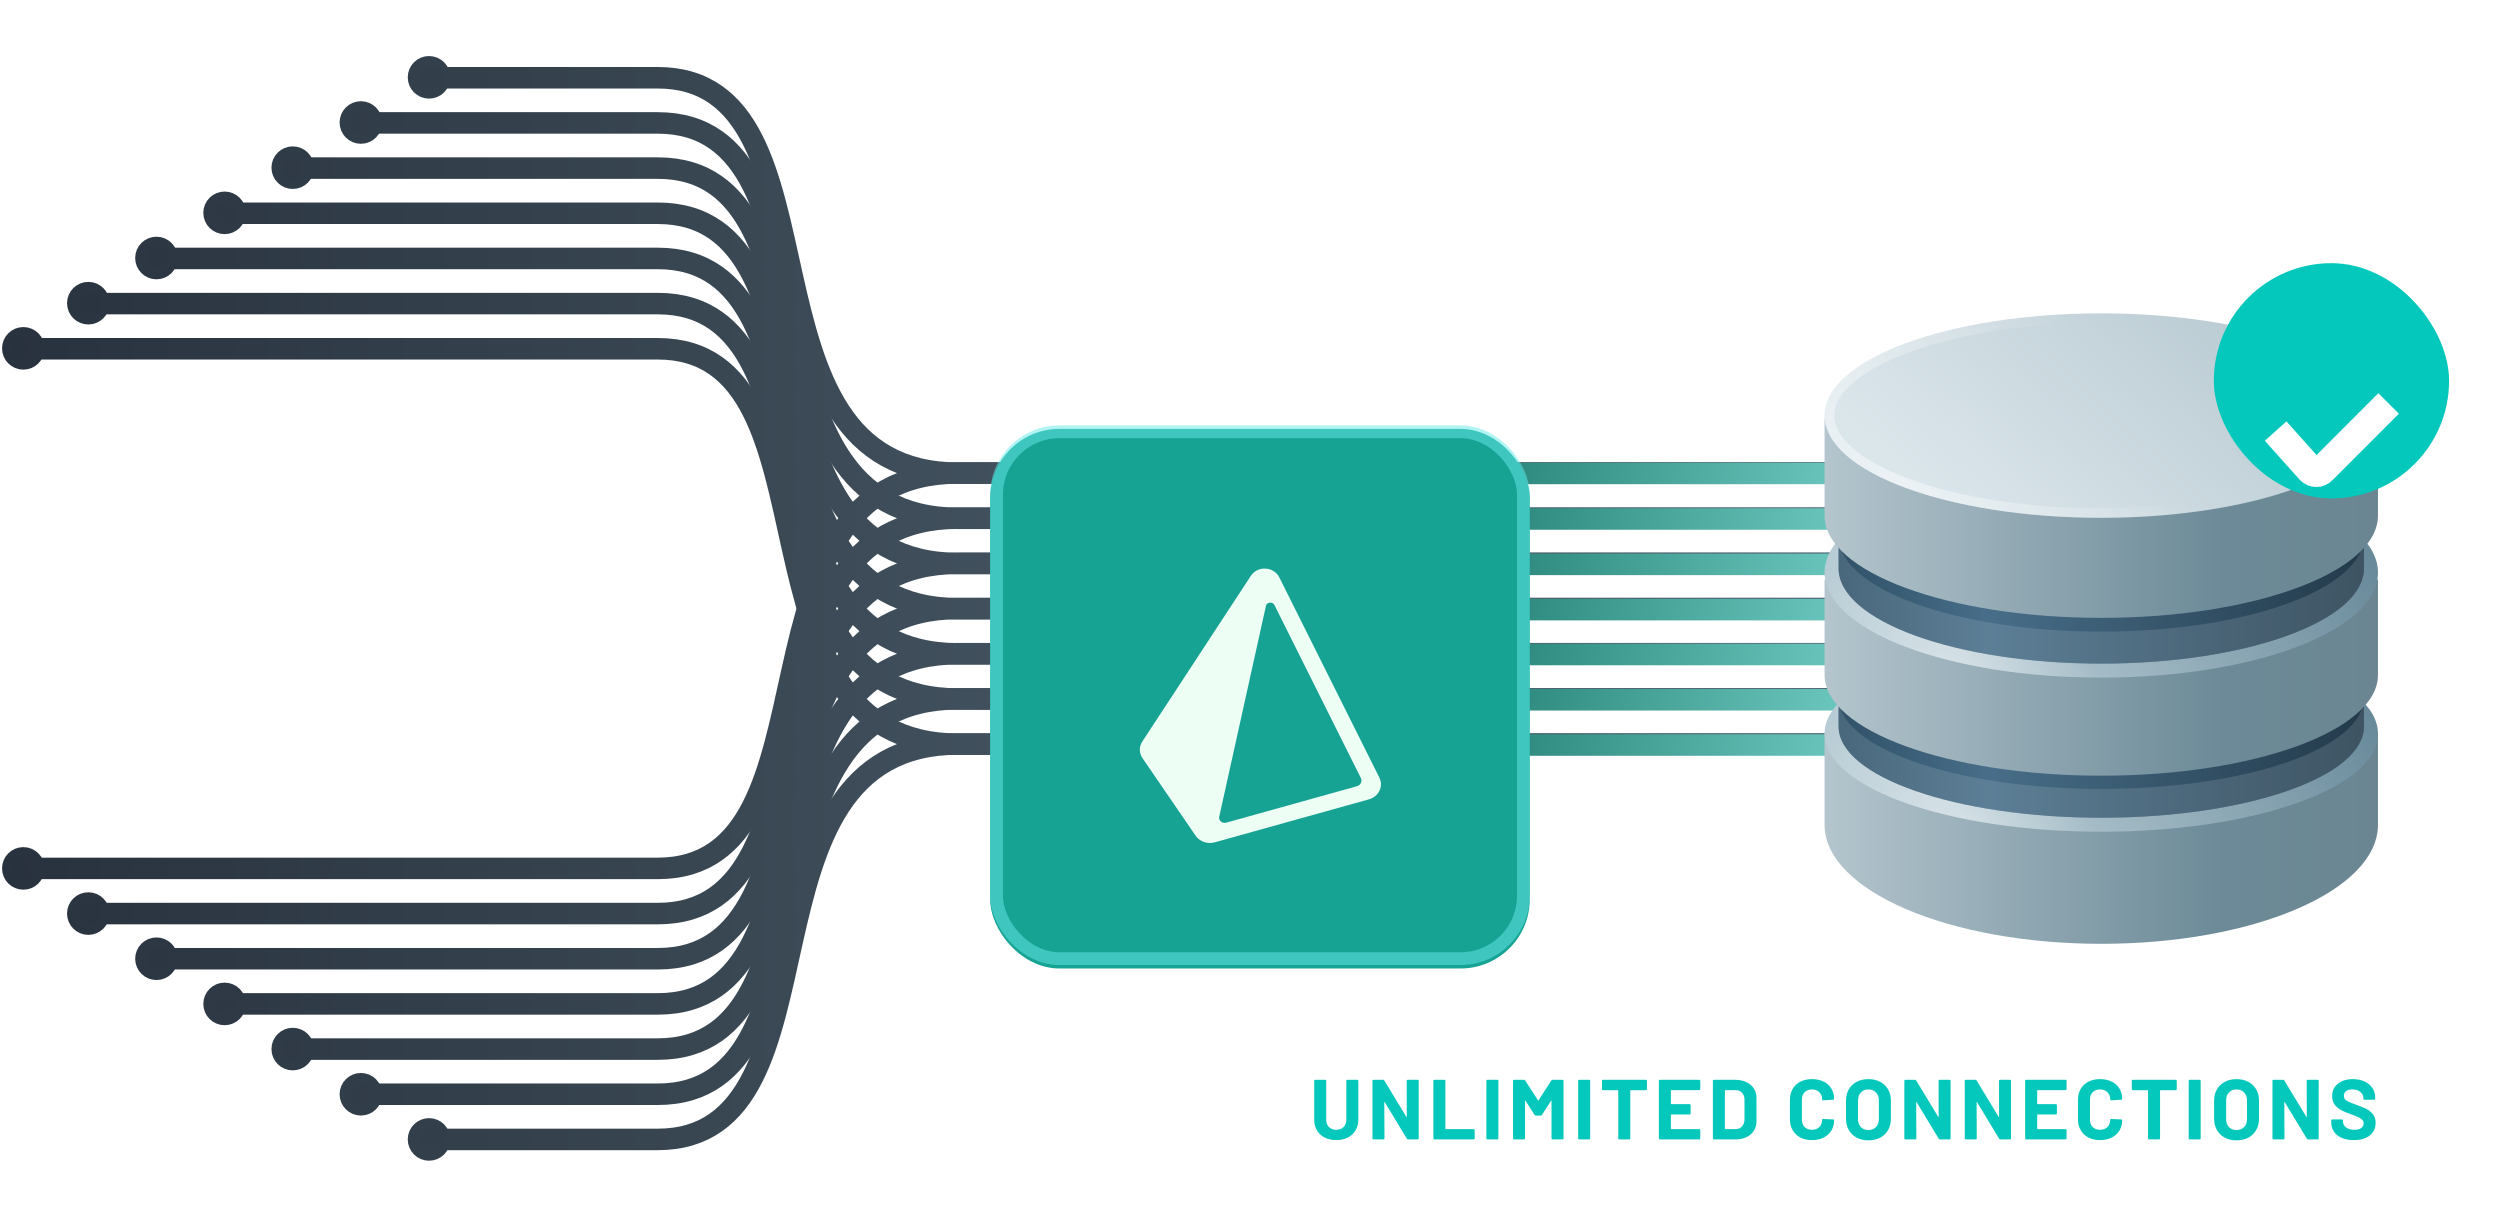 <svg width="587" height="288" viewBox="0 0 587 288" fill="none" xmlns="http://www.w3.org/2000/svg">
<circle cx="5.48" cy="81.792" r="3" stroke="#29333F" stroke-width="4"/>
<circle cx="3" cy="3" r="3" transform="matrix(1 0 0 -1 2.48 206.901)" stroke="#29333F" stroke-width="4"/>
<circle cx="20.738" cy="71.186" r="3" stroke="#2B3541" stroke-width="4"/>
<circle cx="3" cy="3" r="3" transform="matrix(1 0 0 -1 17.738 217.507)" stroke="#2B3541" stroke-width="4"/>
<circle cx="36.738" cy="60.581" r="3" stroke="#2C3743" stroke-width="4"/>
<circle cx="3" cy="3" r="3" transform="matrix(1 0 0 -1 33.738 228.112)" stroke="#2C3743" stroke-width="4"/>
<circle cx="52.738" cy="49.975" r="3" stroke="#2E3945" stroke-width="4"/>
<circle cx="3" cy="3" r="3" transform="matrix(1 0 0 -1 49.738 238.719)" stroke="#2E3945" stroke-width="4"/>
<circle cx="68.738" cy="39.369" r="3" stroke="#2F3B47" stroke-width="4"/>
<circle cx="3" cy="3" r="3" transform="matrix(1 0 0 -1 65.738 249.324)" stroke="#2F3B47" stroke-width="4"/>
<circle cx="84.738" cy="28.763" r="3" stroke="#313D49" stroke-width="4"/>
<circle cx="3" cy="3" r="3" transform="matrix(1 0 0 -1 81.738 259.931)" stroke="#313D49" stroke-width="4"/>
<circle cx="100.738" cy="18.157" r="3" stroke="#333F4B" stroke-width="4"/>
<circle cx="3" cy="3" r="3" transform="matrix(1 0 0 -1 97.738 270.536)" stroke="#333F4B" stroke-width="4"/>
<path d="M52.84 235.719L154.41 235.719C199.333 235.719 170.143 142.875 225.057 142.875H468.174" stroke="url(#paint0_linear_236_28628)" stroke-width="5.051" stroke-linecap="round" stroke-linejoin="round"/>
<path d="M36.84 225.112L154.41 225.112C199.333 225.112 170.143 132.268 225.057 132.268H468.174" stroke="url(#paint1_linear_236_28628)" stroke-width="5.051" stroke-linecap="round" stroke-linejoin="round"/>
<path d="M20.84 214.507L154.41 214.507C199.333 214.507 170.143 121.663 225.057 121.663H468.174" stroke="url(#paint2_linear_236_28628)" stroke-width="5.051" stroke-linecap="round" stroke-linejoin="round"/>
<path d="M4.84 203.901L154.41 203.901C199.333 203.901 170.143 111.058 225.057 111.058H468.174" stroke="url(#paint3_linear_236_28628)" stroke-width="5.051" stroke-linecap="round" stroke-linejoin="round"/>
<path d="M100.84 18.257L154.41 18.257C199.333 18.257 170.143 111.101 225.057 111.101H468.174" stroke="url(#paint4_linear_236_28628)" stroke-width="5.051" stroke-linecap="round" stroke-linejoin="round"/>
<path d="M84.84 28.862L154.41 28.862C199.333 28.862 170.143 121.706 225.057 121.706H468.174" stroke="url(#paint5_linear_236_28628)" stroke-width="5.051" stroke-linecap="round" stroke-linejoin="round"/>
<path d="M68.84 39.469L154.41 39.469C199.333 39.469 170.143 132.313 225.057 132.313H468.174" stroke="url(#paint6_linear_236_28628)" stroke-width="5.051" stroke-linecap="round" stroke-linejoin="round"/>
<path d="M52.84 50.074L154.41 50.074C199.333 50.074 170.143 142.918 225.057 142.918H468.174" stroke="url(#paint7_linear_236_28628)" stroke-width="5.051" stroke-linecap="round" stroke-linejoin="round"/>
<path d="M36.84 60.681L154.41 60.681C199.333 60.681 170.143 153.524 225.057 153.524H468.174" stroke="url(#paint8_linear_236_28628)" stroke-width="5.051" stroke-linecap="round" stroke-linejoin="round"/>
<path d="M20.84 71.286L154.41 71.286C199.333 71.286 170.143 164.13 225.057 164.13H468.174" stroke="url(#paint9_linear_236_28628)" stroke-width="5.051" stroke-linecap="round" stroke-linejoin="round"/>
<path d="M4.836 81.892H154.409C199.332 81.892 170.142 174.735 225.056 174.735H468.174" stroke="url(#paint10_linear_236_28628)" stroke-width="5.051" stroke-linecap="round" stroke-linejoin="round"/>
<path d="M100.84 267.536L154.41 267.536C199.333 267.536 170.143 174.692 225.057 174.692H468.174" stroke="url(#paint11_linear_236_28628)" stroke-width="5.051" stroke-linecap="round" stroke-linejoin="round"/>
<path d="M84.84 256.931L154.41 256.931C199.333 256.931 170.143 164.087 225.057 164.087H468.174" stroke="url(#paint12_linear_236_28628)" stroke-width="5.051" stroke-linecap="round" stroke-linejoin="round"/>
<path d="M68.84 246.324L154.41 246.324C199.333 246.324 170.143 153.48 225.057 153.48H468.174" stroke="url(#paint13_linear_236_28628)" stroke-width="5.051" stroke-linecap="round" stroke-linejoin="round"/>
<line x1="257.319" y1="111.171" x2="468.648" y2="111.171" stroke="url(#paint14_linear_236_28628)" stroke-width="5.051" stroke-linecap="round" stroke-linejoin="round"/>
<line x1="257.319" y1="121.858" x2="468.648" y2="121.858" stroke="url(#paint15_linear_236_28628)" stroke-width="5.051" stroke-linecap="round" stroke-linejoin="round"/>
<line x1="257.319" y1="132.51" x2="468.648" y2="132.51" stroke="url(#paint16_linear_236_28628)" stroke-width="5.051" stroke-linecap="round" stroke-linejoin="round"/>
<line x1="257.319" y1="143.137" x2="468.648" y2="143.137" stroke="url(#paint17_linear_236_28628)" stroke-width="5.051" stroke-linecap="round" stroke-linejoin="round"/>
<line x1="257.319" y1="153.676" x2="468.648" y2="153.676" stroke="url(#paint18_linear_236_28628)" stroke-width="5.051" stroke-linecap="round" stroke-linejoin="round"/>
<line x1="257.319" y1="164.303" x2="468.648" y2="164.303" stroke="url(#paint19_linear_236_28628)" stroke-width="5.051" stroke-linecap="round" stroke-linejoin="round"/>
<line x1="257.319" y1="174.93" x2="468.648" y2="174.93" stroke="url(#paint20_linear_236_28628)" stroke-width="5.051" stroke-linecap="round" stroke-linejoin="round"/>
<g filter="url(#filter0_ddd_236_28628)">
<g filter="url(#filter1_i_236_28628)">
<rect x="232.492" y="77.89" width="126.698" height="126.698" rx="16.255" fill="#16A394"/>
</g>
<rect x="233.992" y="79.39" width="123.698" height="123.698" rx="14.755" stroke="#66EAEA" stroke-opacity="0.5" stroke-width="3"/>
<g filter="url(#filter2_d_236_28628)">
<path fill-rule="evenodd" clip-rule="evenodd" d="M318.614 160.228L287.913 168.785C286.975 169.046 286.077 168.282 286.274 167.39L297.241 117.894C297.446 116.968 298.804 116.822 299.232 117.679L319.54 158.315C319.922 159.082 319.486 159.986 318.614 160.228ZM323.879 158.209L300.366 111.158C299.776 109.982 298.546 109.205 297.151 109.132C295.72 109.054 294.438 109.704 293.715 110.811L268.214 149.733C267.424 150.946 267.44 152.442 268.259 153.64L280.724 171.837C281.467 172.923 282.754 173.552 284.092 173.552C284.472 173.552 284.853 173.501 285.228 173.396L321.411 163.312C322.519 163.003 323.426 162.264 323.9 161.285C324.373 160.304 324.365 159.183 323.879 158.209Z" fill="#EDFFF5"/>
</g>
</g>
<g filter="url(#filter3_dd_236_28628)">
<path d="M493.379 213.579C529.261 213.579 558.348 201.06 558.348 185.617V164.235H428.41V185.617C428.41 201.06 457.498 213.579 493.379 213.579Z" fill="url(#paint21_linear_236_28628)"/>
<ellipse cx="493.379" cy="164.234" rx="64.969" ry="23.027" fill="url(#paint22_linear_236_28628)"/>
<ellipse cx="493.379" cy="164.234" rx="64.969" ry="23.027" fill="url(#paint23_radial_236_28628)" fill-opacity="0.44"/>
<path d="M493.379 183.972C527.443 183.972 555.058 174.374 555.058 162.535V146.142H431.699V162.535C431.699 174.374 459.314 183.972 493.379 183.972Z" fill="url(#paint24_linear_236_28628)"/>
<path d="M493.379 183.972C527.443 183.972 555.058 174.374 555.058 162.535V146.142H431.699V162.535C431.699 174.374 459.314 183.972 493.379 183.972Z" fill="#C6D4DB" fill-opacity="0.284"/>
<path opacity="0.5" d="M493.379 177.212C527.443 177.212 555.058 167.615 555.058 155.775V139.382H431.699V155.775C431.699 167.615 459.314 177.212 493.379 177.212Z" fill="url(#paint25_linear_236_28628)"/>
<path d="M493.379 174.104C529.261 174.104 558.348 163.517 558.348 150.457V128.05H428.41V150.457C428.41 163.517 457.498 174.104 493.379 174.104Z" fill="url(#paint26_linear_236_28628)"/>
<ellipse cx="493.379" cy="126.404" rx="64.969" ry="24.672" fill="url(#paint27_linear_236_28628)"/>
<ellipse cx="493.379" cy="126.404" rx="64.969" ry="24.672" fill="url(#paint28_radial_236_28628)" fill-opacity="0.44"/>
<path d="M493.379 147.788C527.443 147.788 555.058 137.773 555.058 125.418V108.313H431.699V125.418C431.699 137.773 459.314 147.788 493.379 147.788Z" fill="url(#paint29_linear_236_28628)"/>
<path d="M493.379 147.788C527.443 147.788 555.058 137.773 555.058 125.418V108.313H431.699V125.418C431.699 137.773 459.314 147.788 493.379 147.788Z" fill="#C6D4DB" fill-opacity="0.284"/>
<path opacity="0.5" d="M493.379 140.277C527.443 140.277 555.058 130.262 555.058 117.907V100.802H431.699V117.907C431.699 130.262 459.314 140.277 493.379 140.277Z" fill="url(#paint30_linear_236_28628)"/>
<path d="M493.379 137.046C529.261 137.046 558.348 126.301 558.348 113.045V90.302H428.41V113.045C428.41 126.301 457.498 137.046 493.379 137.046Z" fill="url(#paint31_linear_236_28628)"/>
<ellipse cx="493.383" cy="89.549" rx="64.969" ry="24.002" fill="url(#paint32_linear_236_28628)"/>
<path d="M557.226 89.549C557.226 92.418 555.655 95.291 552.506 98.043C549.358 100.792 544.739 103.319 538.933 105.463C527.33 109.75 511.226 112.424 493.383 112.424C475.54 112.424 459.436 109.75 447.833 105.463C442.028 103.319 437.408 100.792 434.261 98.043C431.111 95.291 429.541 92.418 429.541 89.549C429.541 86.679 431.111 83.806 434.261 81.055C437.408 78.305 442.028 75.778 447.833 73.634C459.436 69.347 475.54 66.674 493.383 66.674C511.226 66.674 527.33 69.347 538.933 73.634C544.739 75.778 549.358 78.305 552.506 81.055C555.655 83.806 557.226 86.679 557.226 89.549Z" stroke="url(#paint33_radial_236_28628)" stroke-opacity="0.46" stroke-width="2.253"/>
</g>
<g filter="url(#filter4_i_236_28628)">
<rect x="519.805" y="60.949" width="55.239" height="55.239" rx="27.62" fill="#04C8BB"/>
</g>
<g filter="url(#filter5_d_236_28628)">
<path d="M560.847 81.439L545.282 97.013C544.501 97.865 543.234 97.865 542.453 97.013L534.316 87.924" stroke="white" stroke-width="6.81"/>
</g>
<path d="M313.757 267.696C312.73 267.696 311.824 267.496 311.037 267.096C310.264 266.696 309.657 266.136 309.217 265.416C308.79 264.683 308.577 263.843 308.577 262.896V253.776C308.577 253.709 308.597 253.656 308.637 253.616C308.69 253.563 308.75 253.536 308.817 253.536H311.157C311.224 253.536 311.277 253.563 311.317 253.616C311.37 253.656 311.397 253.709 311.397 253.776V262.916C311.397 263.623 311.61 264.196 312.037 264.636C312.477 265.063 313.05 265.276 313.757 265.276C314.464 265.276 315.03 265.063 315.457 264.636C315.897 264.196 316.117 263.623 316.117 262.916V253.776C316.117 253.709 316.137 253.656 316.177 253.616C316.23 253.563 316.29 253.536 316.357 253.536H318.697C318.764 253.536 318.817 253.563 318.857 253.616C318.91 253.656 318.937 253.709 318.937 253.776V262.896C318.937 263.843 318.717 264.683 318.277 265.416C317.85 266.136 317.244 266.696 316.457 267.096C315.684 267.496 314.784 267.696 313.757 267.696ZM330.295 253.776C330.295 253.709 330.315 253.656 330.355 253.616C330.408 253.563 330.468 253.536 330.535 253.536H332.875C332.942 253.536 332.995 253.563 333.035 253.616C333.088 253.656 333.115 253.709 333.115 253.776V267.296C333.115 267.363 333.088 267.423 333.035 267.476C332.995 267.516 332.942 267.536 332.875 267.536H330.615C330.482 267.536 330.388 267.483 330.335 267.376L325.155 258.816C325.128 258.776 325.102 258.763 325.075 258.776C325.048 258.776 325.035 258.803 325.035 258.856L325.075 267.296C325.075 267.363 325.048 267.423 324.995 267.476C324.955 267.516 324.902 267.536 324.835 267.536H322.495C322.428 267.536 322.368 267.516 322.315 267.476C322.275 267.423 322.255 267.363 322.255 267.296V253.776C322.255 253.709 322.275 253.656 322.315 253.616C322.368 253.563 322.428 253.536 322.495 253.536H324.755C324.888 253.536 324.982 253.589 325.035 253.696L330.195 262.216C330.222 262.256 330.248 262.276 330.275 262.276C330.302 262.263 330.315 262.229 330.315 262.176L330.295 253.776ZM336.796 267.536C336.729 267.536 336.669 267.516 336.616 267.476C336.576 267.423 336.556 267.363 336.556 267.296V253.776C336.556 253.709 336.576 253.656 336.616 253.616C336.669 253.563 336.729 253.536 336.796 253.536H339.136C339.203 253.536 339.256 253.563 339.296 253.616C339.349 253.656 339.376 253.709 339.376 253.776V265.016C339.376 265.083 339.409 265.116 339.476 265.116H346.016C346.083 265.116 346.136 265.143 346.176 265.196C346.229 265.236 346.256 265.289 346.256 265.356V267.296C346.256 267.363 346.229 267.423 346.176 267.476C346.136 267.516 346.083 267.536 346.016 267.536H336.796ZM349.241 267.536C349.175 267.536 349.115 267.516 349.061 267.476C349.021 267.423 349.001 267.363 349.001 267.296V253.776C349.001 253.709 349.021 253.656 349.061 253.616C349.115 253.563 349.175 253.536 349.241 253.536H351.581C351.648 253.536 351.701 253.563 351.741 253.616C351.795 253.656 351.821 253.709 351.821 253.776V267.296C351.821 267.363 351.795 267.423 351.741 267.476C351.701 267.516 351.648 267.536 351.581 267.536H349.241ZM364.255 253.696C364.322 253.589 364.415 253.536 364.535 253.536H366.875C366.942 253.536 366.995 253.563 367.035 253.616C367.088 253.656 367.115 253.709 367.115 253.776V267.296C367.115 267.363 367.088 267.423 367.035 267.476C366.995 267.516 366.942 267.536 366.875 267.536H364.535C364.468 267.536 364.408 267.516 364.355 267.476C364.315 267.423 364.295 267.363 364.295 267.296V258.476C364.295 258.423 364.282 258.396 364.255 258.396C364.228 258.396 364.202 258.416 364.175 258.456L362.055 261.776C361.988 261.883 361.895 261.936 361.775 261.936H360.595C360.475 261.936 360.382 261.883 360.315 261.776L358.195 258.456C358.168 258.416 358.142 258.403 358.115 258.416C358.088 258.416 358.075 258.443 358.075 258.496V267.296C358.075 267.363 358.048 267.423 357.995 267.476C357.955 267.516 357.902 267.536 357.835 267.536H355.495C355.428 267.536 355.368 267.516 355.315 267.476C355.275 267.423 355.255 267.363 355.255 267.296V253.776C355.255 253.709 355.275 253.656 355.315 253.616C355.368 253.563 355.428 253.536 355.495 253.536H357.835C357.955 253.536 358.048 253.589 358.115 253.696L361.115 258.356C361.155 258.436 361.195 258.436 361.235 258.356L364.255 253.696ZM370.792 267.536C370.725 267.536 370.665 267.516 370.612 267.476C370.572 267.423 370.552 267.363 370.552 267.296V253.776C370.552 253.709 370.572 253.656 370.612 253.616C370.665 253.563 370.725 253.536 370.792 253.536H373.132C373.199 253.536 373.252 253.563 373.292 253.616C373.345 253.656 373.372 253.709 373.372 253.776V267.296C373.372 267.363 373.345 267.423 373.292 267.476C373.252 267.516 373.199 267.536 373.132 267.536H370.792ZM386.466 253.536C386.533 253.536 386.586 253.563 386.626 253.616C386.679 253.656 386.706 253.709 386.706 253.776V255.736C386.706 255.803 386.679 255.863 386.626 255.916C386.586 255.956 386.533 255.976 386.466 255.976H382.886C382.819 255.976 382.786 256.009 382.786 256.076V267.296C382.786 267.363 382.759 267.423 382.706 267.476C382.666 267.516 382.613 267.536 382.546 267.536H380.206C380.139 267.536 380.079 267.516 380.026 267.476C379.986 267.423 379.966 267.363 379.966 267.296V256.076C379.966 256.009 379.933 255.976 379.866 255.976H376.386C376.319 255.976 376.259 255.956 376.206 255.916C376.166 255.863 376.146 255.803 376.146 255.736V253.776C376.146 253.709 376.166 253.656 376.206 253.616C376.259 253.563 376.319 253.536 376.386 253.536H386.466ZM399.225 255.716C399.225 255.783 399.198 255.843 399.145 255.896C399.105 255.936 399.052 255.956 398.985 255.956H392.425C392.358 255.956 392.325 255.989 392.325 256.056V259.156C392.325 259.223 392.358 259.256 392.425 259.256H396.725C396.792 259.256 396.845 259.283 396.885 259.336C396.938 259.376 396.965 259.429 396.965 259.496V261.436C396.965 261.503 396.938 261.563 396.885 261.616C396.845 261.656 396.792 261.676 396.725 261.676H392.425C392.358 261.676 392.325 261.709 392.325 261.776V265.016C392.325 265.083 392.358 265.116 392.425 265.116H398.985C399.052 265.116 399.105 265.143 399.145 265.196C399.198 265.236 399.225 265.289 399.225 265.356V267.296C399.225 267.363 399.198 267.423 399.145 267.476C399.105 267.516 399.052 267.536 398.985 267.536H389.745C389.678 267.536 389.618 267.516 389.565 267.476C389.525 267.423 389.505 267.363 389.505 267.296V253.776C389.505 253.709 389.525 253.656 389.565 253.616C389.618 253.563 389.678 253.536 389.745 253.536H398.985C399.052 253.536 399.105 253.563 399.145 253.616C399.198 253.656 399.225 253.709 399.225 253.776V255.716ZM402.425 267.536C402.358 267.536 402.298 267.516 402.245 267.476C402.205 267.423 402.185 267.363 402.185 267.296V253.776C402.185 253.709 402.205 253.656 402.245 253.616C402.298 253.563 402.358 253.536 402.425 253.536H407.425C408.425 253.536 409.298 253.716 410.045 254.076C410.805 254.423 411.392 254.916 411.805 255.556C412.218 256.196 412.425 256.936 412.425 257.776V263.296C412.425 264.136 412.218 264.876 411.805 265.516C411.392 266.156 410.805 266.656 410.045 267.016C409.298 267.363 408.425 267.536 407.425 267.536H402.425ZM405.005 265.016C405.005 265.083 405.038 265.116 405.105 265.116H407.525C408.138 265.116 408.632 264.909 409.005 264.496C409.392 264.083 409.592 263.529 409.605 262.836V258.236C409.605 257.543 409.412 256.989 409.025 256.576C408.652 256.163 408.145 255.956 407.505 255.956H405.105C405.038 255.956 405.005 255.989 405.005 256.056V265.016ZM425.472 267.696C424.432 267.696 423.519 267.496 422.732 267.096C421.945 266.683 421.339 266.109 420.912 265.376C420.485 264.643 420.272 263.796 420.272 262.836V258.216C420.272 257.256 420.485 256.409 420.912 255.676C421.339 254.943 421.945 254.376 422.732 253.976C423.519 253.576 424.432 253.376 425.472 253.376C426.499 253.376 427.399 253.569 428.172 253.956C428.959 254.329 429.565 254.869 429.992 255.576C430.432 256.269 430.652 257.076 430.652 257.996C430.652 258.116 430.572 258.189 430.412 258.216L428.072 258.356H428.032C427.899 258.356 427.832 258.283 427.832 258.136C427.832 257.429 427.612 256.863 427.172 256.436C426.745 256.009 426.179 255.796 425.472 255.796C424.752 255.796 424.172 256.009 423.732 256.436C423.305 256.863 423.092 257.429 423.092 258.136V262.956C423.092 263.649 423.305 264.209 423.732 264.636C424.172 265.063 424.752 265.276 425.472 265.276C426.179 265.276 426.745 265.063 427.172 264.636C427.612 264.209 427.832 263.649 427.832 262.956C427.832 262.809 427.912 262.736 428.072 262.736L430.412 262.836C430.479 262.836 430.532 262.856 430.572 262.896C430.625 262.936 430.652 262.983 430.652 263.036C430.652 263.956 430.432 264.769 429.992 265.476C429.565 266.183 428.959 266.729 428.172 267.116C427.399 267.503 426.499 267.696 425.472 267.696ZM438.7 267.756C437.66 267.756 436.74 267.543 435.94 267.116C435.153 266.689 434.54 266.096 434.1 265.336C433.66 264.563 433.44 263.676 433.44 262.676V258.396C433.44 257.409 433.66 256.536 434.1 255.776C434.54 255.016 435.153 254.429 435.94 254.016C436.74 253.589 437.66 253.376 438.7 253.376C439.753 253.376 440.673 253.589 441.46 254.016C442.26 254.429 442.88 255.016 443.32 255.776C443.76 256.536 443.98 257.409 443.98 258.396V262.676C443.98 263.676 443.76 264.563 443.32 265.336C442.88 266.109 442.26 266.709 441.46 267.136C440.673 267.549 439.753 267.756 438.7 267.756ZM438.7 265.336C439.433 265.336 440.027 265.103 440.48 264.636C440.933 264.169 441.16 263.549 441.16 262.776V258.376C441.16 257.603 440.933 256.983 440.48 256.516C440.04 256.036 439.447 255.796 438.7 255.796C437.967 255.796 437.373 256.036 436.92 256.516C436.48 256.983 436.26 257.603 436.26 258.376V262.776C436.26 263.549 436.48 264.169 436.92 264.636C437.373 265.103 437.967 265.336 438.7 265.336ZM455.182 253.776C455.182 253.709 455.202 253.656 455.242 253.616C455.295 253.563 455.355 253.536 455.422 253.536H457.762C457.829 253.536 457.882 253.563 457.922 253.616C457.975 253.656 458.002 253.709 458.002 253.776V267.296C458.002 267.363 457.975 267.423 457.922 267.476C457.882 267.516 457.829 267.536 457.762 267.536H455.502C455.369 267.536 455.275 267.483 455.222 267.376L450.042 258.816C450.015 258.776 449.989 258.763 449.962 258.776C449.935 258.776 449.922 258.803 449.922 258.856L449.962 267.296C449.962 267.363 449.935 267.423 449.882 267.476C449.842 267.516 449.789 267.536 449.722 267.536H447.382C447.315 267.536 447.255 267.516 447.202 267.476C447.162 267.423 447.142 267.363 447.142 267.296V253.776C447.142 253.709 447.162 253.656 447.202 253.616C447.255 253.563 447.315 253.536 447.382 253.536H449.642C449.775 253.536 449.869 253.589 449.922 253.696L455.082 262.216C455.109 262.256 455.135 262.276 455.162 262.276C455.189 262.263 455.202 262.229 455.202 262.176L455.182 253.776ZM469.365 253.776C469.365 253.709 469.385 253.656 469.425 253.616C469.479 253.563 469.539 253.536 469.605 253.536H471.945C472.012 253.536 472.065 253.563 472.105 253.616C472.159 253.656 472.185 253.709 472.185 253.776V267.296C472.185 267.363 472.159 267.423 472.105 267.476C472.065 267.516 472.012 267.536 471.945 267.536H469.685C469.552 267.536 469.459 267.483 469.405 267.376L464.225 258.816C464.199 258.776 464.172 258.763 464.145 258.776C464.119 258.776 464.105 258.803 464.105 258.856L464.145 267.296C464.145 267.363 464.119 267.423 464.065 267.476C464.025 267.516 463.972 267.536 463.905 267.536H461.565C461.499 267.536 461.439 267.516 461.385 267.476C461.345 267.423 461.325 267.363 461.325 267.296V253.776C461.325 253.709 461.345 253.656 461.385 253.616C461.439 253.563 461.499 253.536 461.565 253.536H463.825C463.959 253.536 464.052 253.589 464.105 253.696L469.265 262.216C469.292 262.256 469.319 262.276 469.345 262.276C469.372 262.263 469.385 262.229 469.385 262.176L469.365 253.776ZM485.229 255.716C485.229 255.783 485.202 255.843 485.149 255.896C485.109 255.936 485.056 255.956 484.989 255.956H478.429C478.362 255.956 478.329 255.989 478.329 256.056V259.156C478.329 259.223 478.362 259.256 478.429 259.256H482.729C482.796 259.256 482.849 259.283 482.889 259.336C482.942 259.376 482.969 259.429 482.969 259.496V261.436C482.969 261.503 482.942 261.563 482.889 261.616C482.849 261.656 482.796 261.676 482.729 261.676H478.429C478.362 261.676 478.329 261.709 478.329 261.776V265.016C478.329 265.083 478.362 265.116 478.429 265.116H484.989C485.056 265.116 485.109 265.143 485.149 265.196C485.202 265.236 485.229 265.289 485.229 265.356V267.296C485.229 267.363 485.202 267.423 485.149 267.476C485.109 267.516 485.056 267.536 484.989 267.536H475.749C475.682 267.536 475.622 267.516 475.569 267.476C475.529 267.423 475.509 267.363 475.509 267.296V253.776C475.509 253.709 475.529 253.656 475.569 253.616C475.622 253.563 475.682 253.536 475.749 253.536H484.989C485.056 253.536 485.109 253.563 485.149 253.616C485.202 253.656 485.229 253.709 485.229 253.776V255.716ZM493.109 267.696C492.069 267.696 491.155 267.496 490.369 267.096C489.582 266.683 488.975 266.109 488.549 265.376C488.122 264.643 487.909 263.796 487.909 262.836V258.216C487.909 257.256 488.122 256.409 488.549 255.676C488.975 254.943 489.582 254.376 490.369 253.976C491.155 253.576 492.069 253.376 493.109 253.376C494.135 253.376 495.035 253.569 495.809 253.956C496.595 254.329 497.202 254.869 497.629 255.576C498.069 256.269 498.289 257.076 498.289 257.996C498.289 258.116 498.209 258.189 498.049 258.216L495.709 258.356H495.669C495.535 258.356 495.469 258.283 495.469 258.136C495.469 257.429 495.249 256.863 494.809 256.436C494.382 256.009 493.815 255.796 493.109 255.796C492.389 255.796 491.809 256.009 491.369 256.436C490.942 256.863 490.729 257.429 490.729 258.136V262.956C490.729 263.649 490.942 264.209 491.369 264.636C491.809 265.063 492.389 265.276 493.109 265.276C493.815 265.276 494.382 265.063 494.809 264.636C495.249 264.209 495.469 263.649 495.469 262.956C495.469 262.809 495.549 262.736 495.709 262.736L498.049 262.836C498.115 262.836 498.169 262.856 498.209 262.896C498.262 262.936 498.289 262.983 498.289 263.036C498.289 263.956 498.069 264.769 497.629 265.476C497.202 266.183 496.595 266.729 495.809 267.116C495.035 267.503 494.135 267.696 493.109 267.696ZM510.86 253.536C510.927 253.536 510.98 253.563 511.02 253.616C511.074 253.656 511.1 253.709 511.1 253.776V255.736C511.1 255.803 511.074 255.863 511.02 255.916C510.98 255.956 510.927 255.976 510.86 255.976H507.28C507.214 255.976 507.18 256.009 507.18 256.076V267.296C507.18 267.363 507.154 267.423 507.1 267.476C507.06 267.516 507.007 267.536 506.94 267.536H504.6C504.534 267.536 504.474 267.516 504.42 267.476C504.38 267.423 504.36 267.363 504.36 267.296V256.076C504.36 256.009 504.327 255.976 504.26 255.976H500.78C500.714 255.976 500.654 255.956 500.6 255.916C500.56 255.863 500.54 255.803 500.54 255.736V253.776C500.54 253.709 500.56 253.656 500.6 253.616C500.654 253.563 500.714 253.536 500.78 253.536H510.86ZM514.14 267.536C514.073 267.536 514.013 267.516 513.96 267.476C513.92 267.423 513.9 267.363 513.9 267.296V253.776C513.9 253.709 513.92 253.656 513.96 253.616C514.013 253.563 514.073 253.536 514.14 253.536H516.48C516.546 253.536 516.6 253.563 516.64 253.616C516.693 253.656 516.72 253.709 516.72 253.776V267.296C516.72 267.363 516.693 267.423 516.64 267.476C516.6 267.516 516.546 267.536 516.48 267.536H514.14ZM525.134 267.756C524.094 267.756 523.174 267.543 522.374 267.116C521.587 266.689 520.974 266.096 520.534 265.336C520.094 264.563 519.874 263.676 519.874 262.676V258.396C519.874 257.409 520.094 256.536 520.534 255.776C520.974 255.016 521.587 254.429 522.374 254.016C523.174 253.589 524.094 253.376 525.134 253.376C526.187 253.376 527.107 253.589 527.894 254.016C528.694 254.429 529.314 255.016 529.754 255.776C530.194 256.536 530.414 257.409 530.414 258.396V262.676C530.414 263.676 530.194 264.563 529.754 265.336C529.314 266.109 528.694 266.709 527.894 267.136C527.107 267.549 526.187 267.756 525.134 267.756ZM525.134 265.336C525.867 265.336 526.46 265.103 526.914 264.636C527.367 264.169 527.594 263.549 527.594 262.776V258.376C527.594 257.603 527.367 256.983 526.914 256.516C526.474 256.036 525.88 255.796 525.134 255.796C524.4 255.796 523.807 256.036 523.354 256.516C522.914 256.983 522.694 257.603 522.694 258.376V262.776C522.694 263.549 522.914 264.169 523.354 264.636C523.807 265.103 524.4 265.336 525.134 265.336ZM541.615 253.776C541.615 253.709 541.635 253.656 541.675 253.616C541.729 253.563 541.789 253.536 541.855 253.536H544.195C544.262 253.536 544.315 253.563 544.355 253.616C544.409 253.656 544.435 253.709 544.435 253.776V267.296C544.435 267.363 544.409 267.423 544.355 267.476C544.315 267.516 544.262 267.536 544.195 267.536H541.935C541.802 267.536 541.709 267.483 541.655 267.376L536.475 258.816C536.449 258.776 536.422 258.763 536.395 258.776C536.369 258.776 536.355 258.803 536.355 258.856L536.395 267.296C536.395 267.363 536.369 267.423 536.315 267.476C536.275 267.516 536.222 267.536 536.155 267.536H533.815C533.749 267.536 533.689 267.516 533.635 267.476C533.595 267.423 533.575 267.363 533.575 267.296V253.776C533.575 253.709 533.595 253.656 533.635 253.616C533.689 253.563 533.749 253.536 533.815 253.536H536.075C536.209 253.536 536.302 253.589 536.355 253.696L541.515 262.216C541.542 262.256 541.569 262.276 541.595 262.276C541.622 262.263 541.635 262.229 541.635 262.176L541.615 253.776ZM552.676 267.696C551.61 267.696 550.676 267.529 549.876 267.196C549.076 266.849 548.456 266.363 548.016 265.736C547.59 265.096 547.376 264.356 547.376 263.516V263.076C547.376 263.009 547.396 262.956 547.436 262.916C547.49 262.863 547.55 262.836 547.616 262.836H549.896C549.963 262.836 550.016 262.863 550.056 262.916C550.11 262.956 550.136 263.009 550.136 263.076V263.376C550.136 263.909 550.383 264.363 550.876 264.736C551.37 265.096 552.036 265.276 552.876 265.276C553.583 265.276 554.11 265.129 554.456 264.836C554.803 264.529 554.976 264.156 554.976 263.716C554.976 263.396 554.87 263.129 554.656 262.916C554.443 262.689 554.15 262.496 553.776 262.336C553.416 262.163 552.836 261.929 552.036 261.636C551.143 261.329 550.383 261.016 549.756 260.696C549.143 260.376 548.623 259.943 548.196 259.396C547.783 258.836 547.576 258.149 547.576 257.336C547.576 256.536 547.783 255.836 548.196 255.236C548.61 254.636 549.183 254.176 549.916 253.856C550.65 253.536 551.496 253.376 552.456 253.376C553.47 253.376 554.37 253.556 555.156 253.916C555.956 254.276 556.576 254.783 557.016 255.436C557.47 256.076 557.696 256.823 557.696 257.676V257.976C557.696 258.043 557.67 258.103 557.616 258.156C557.576 258.196 557.523 258.216 557.456 258.216H555.156C555.09 258.216 555.03 258.196 554.976 258.156C554.936 258.103 554.916 258.043 554.916 257.976V257.816C554.916 257.256 554.683 256.783 554.216 256.396C553.763 255.996 553.136 255.796 552.336 255.796C551.71 255.796 551.216 255.929 550.856 256.196C550.51 256.463 550.336 256.829 550.336 257.296C550.336 257.629 550.436 257.909 550.636 258.136C550.85 258.363 551.156 258.569 551.556 258.756C551.97 258.929 552.603 259.169 553.456 259.476C554.403 259.823 555.143 260.129 555.676 260.396C556.223 260.663 556.71 261.063 557.136 261.596C557.576 262.116 557.796 262.796 557.796 263.636C557.796 264.889 557.336 265.883 556.416 266.616C555.496 267.336 554.25 267.696 552.676 267.696Z" fill="#04C8BB"/>
<defs>
<filter id="filter0_ddd_236_28628" x="186.492" y="31.89" width="218.699" height="232.698" filterUnits="userSpaceOnUse" color-interpolation-filters="sRGB">
<feFlood flood-opacity="0" result="BackgroundImageFix"/>
<feColorMatrix in="SourceAlpha" type="matrix" values="0 0 0 0 0 0 0 0 0 0 0 0 0 0 0 0 0 0 127 0" result="hardAlpha"/>
<feOffset dy="18"/>
<feGaussianBlur stdDeviation="21"/>
<feColorMatrix type="matrix" values="0 0 0 0 0.09 0 0 0 0 0.169 0 0 0 0 0.302 0 0 0 0.08 0"/>
<feBlend mode="normal" in2="BackgroundImageFix" result="effect1_dropShadow_236_28628"/>
<feColorMatrix in="SourceAlpha" type="matrix" values="0 0 0 0 0 0 0 0 0 0 0 0 0 0 0 0 0 0 127 0" result="hardAlpha"/>
<feOffset dy="4"/>
<feGaussianBlur stdDeviation="13"/>
<feColorMatrix type="matrix" values="0 0 0 0 0.09 0 0 0 0 0.169 0 0 0 0 0.302 0 0 0 0.05 0"/>
<feBlend mode="normal" in2="effect1_dropShadow_236_28628" result="effect2_dropShadow_236_28628"/>
<feColorMatrix in="SourceAlpha" type="matrix" values="0 0 0 0 0 0 0 0 0 0 0 0 0 0 0 0 0 0 127 0" result="hardAlpha"/>
<feOffset/>
<feGaussianBlur stdDeviation="23"/>
<feComposite in2="hardAlpha" operator="out"/>
<feColorMatrix type="matrix" values="0 0 0 0 0.09 0 0 0 0 0.169 0 0 0 0 0.302 0 0 0 0.01 0"/>
<feBlend mode="normal" in2="effect2_dropShadow_236_28628" result="effect3_dropShadow_236_28628"/>
<feBlend mode="normal" in="SourceGraphic" in2="effect3_dropShadow_236_28628" result="shape"/>
</filter>
<filter id="filter1_i_236_28628" x="232.492" y="77.89" width="126.699" height="126.698" filterUnits="userSpaceOnUse" color-interpolation-filters="sRGB">
<feFlood flood-opacity="0" result="BackgroundImageFix"/>
<feBlend mode="normal" in="SourceGraphic" in2="BackgroundImageFix" result="shape"/>
<feColorMatrix in="SourceAlpha" type="matrix" values="0 0 0 0 0 0 0 0 0 0 0 0 0 0 0 0 0 0 127 0" result="hardAlpha"/>
<feOffset dy="0.813"/>
<feComposite in2="hardAlpha" operator="arithmetic" k2="-1" k3="1"/>
<feColorMatrix type="matrix" values="0 0 0 0 1 0 0 0 0 1 0 0 0 0 1 0 0 0 0.4 0"/>
<feBlend mode="normal" in2="shape" result="effect1_innerShadow_236_28628"/>
</filter>
<filter id="filter2_d_236_28628" x="265.255" y="109.126" width="61.373" height="69.182" filterUnits="userSpaceOnUse" color-interpolation-filters="sRGB">
<feFlood flood-opacity="0" result="BackgroundImageFix"/>
<feColorMatrix in="SourceAlpha" type="matrix" values="0 0 0 0 0 0 0 0 0 0 0 0 0 0 0 0 0 0 127 0" result="hardAlpha"/>
<feOffset dy="2.378"/>
<feGaussianBlur stdDeviation="1.189"/>
<feComposite in2="hardAlpha" operator="out"/>
<feColorMatrix type="matrix" values="0 0 0 0 0 0 0 0 0 0 0 0 0 0 0 0 0 0 0.1 0"/>
<feBlend mode="normal" in2="BackgroundImageFix" result="effect1_dropShadow_236_28628"/>
<feBlend mode="normal" in="SourceGraphic" in2="effect1_dropShadow_236_28628" result="shape"/>
</filter>
<filter id="filter3_dd_236_28628" x="425.169" y="65.052" width="136.482" height="156.555" filterUnits="userSpaceOnUse" color-interpolation-filters="sRGB">
<feFlood flood-opacity="0" result="BackgroundImageFix"/>
<feColorMatrix in="SourceAlpha" type="matrix" values="0 0 0 0 0 0 0 0 0 0 0 0 0 0 0 0 0 0 127 0" result="hardAlpha"/>
<feOffset dy="5.018"/>
<feGaussianBlur stdDeviation="1.505"/>
<feColorMatrix type="matrix" values="0 0 0 0 0.09 0 0 0 0 0.169 0 0 0 0 0.302 0 0 0 0.08 0"/>
<feBlend mode="normal" in2="BackgroundImageFix" result="effect1_dropShadow_236_28628"/>
<feColorMatrix in="SourceAlpha" type="matrix" values="0 0 0 0 0 0 0 0 0 0 0 0 0 0 0 0 0 0 127 0" result="hardAlpha"/>
<feOffset dy="3.011"/>
<feGaussianBlur stdDeviation="1.004"/>
<feColorMatrix type="matrix" values="0 0 0 0 0.09 0 0 0 0 0.169 0 0 0 0 0.302 0 0 0 0.04 0"/>
<feBlend mode="normal" in2="effect1_dropShadow_236_28628" result="effect2_dropShadow_236_28628"/>
<feBlend mode="normal" in="SourceGraphic" in2="effect2_dropShadow_236_28628" result="shape"/>
</filter>
<filter id="filter4_i_236_28628" x="519.805" y="60.949" width="55.238" height="55.239" filterUnits="userSpaceOnUse" color-interpolation-filters="sRGB">
<feFlood flood-opacity="0" result="BackgroundImageFix"/>
<feBlend mode="normal" in="SourceGraphic" in2="BackgroundImageFix" result="shape"/>
<feColorMatrix in="SourceAlpha" type="matrix" values="0 0 0 0 0 0 0 0 0 0 0 0 0 0 0 0 0 0 127 0" result="hardAlpha"/>
<feOffset dy="0.842"/>
<feComposite in2="hardAlpha" operator="arithmetic" k2="-1" k3="1"/>
<feColorMatrix type="matrix" values="0 0 0 0 1 0 0 0 0 1 0 0 0 0 1 0 0 0 0.4 0"/>
<feBlend mode="normal" in2="shape" result="effect1_innerShadow_236_28628"/>
</filter>
<filter id="filter5_d_236_28628" x="518.486" y="79.032" width="58.062" height="48.614" filterUnits="userSpaceOnUse" color-interpolation-filters="sRGB">
<feFlood flood-opacity="0" result="BackgroundImageFix"/>
<feColorMatrix in="SourceAlpha" type="matrix" values="0 0 0 0 0 0 0 0 0 0 0 0 0 0 0 0 0 0 127 0" result="hardAlpha"/>
<feOffset dy="13.295"/>
<feGaussianBlur stdDeviation="6.647"/>
<feComposite in2="hardAlpha" operator="out"/>
<feColorMatrix type="matrix" values="0 0 0 0 0 0 0 0 0 0 0 0 0 0 0 0 0 0 0.1 0"/>
<feBlend mode="normal" in2="BackgroundImageFix" result="effect1_dropShadow_236_28628"/>
<feBlend mode="normal" in="SourceGraphic" in2="effect1_dropShadow_236_28628" result="shape"/>
</filter>
<linearGradient id="paint0_linear_236_28628" x1="662.111" y1="235.719" x2="-142.366" y2="265.487" gradientUnits="userSpaceOnUse">
<stop stop-color="#6B8692"/>
<stop offset="0.992" stop-color="#1A202C"/>
</linearGradient>
<linearGradient id="paint1_linear_236_28628" x1="662.111" y1="225.112" x2="-142.366" y2="254.88" gradientUnits="userSpaceOnUse">
<stop stop-color="#6B8692"/>
<stop offset="0.992" stop-color="#1A202C"/>
</linearGradient>
<linearGradient id="paint2_linear_236_28628" x1="662.111" y1="214.507" x2="-142.366" y2="244.275" gradientUnits="userSpaceOnUse">
<stop stop-color="#6B8692"/>
<stop offset="0.992" stop-color="#1A202C"/>
</linearGradient>
<linearGradient id="paint3_linear_236_28628" x1="662.111" y1="203.901" x2="-142.366" y2="233.669" gradientUnits="userSpaceOnUse">
<stop stop-color="#6B8692"/>
<stop offset="0.992" stop-color="#1A202C"/>
</linearGradient>
<linearGradient id="paint4_linear_236_28628" x1="662.111" y1="18.257" x2="-142.366" y2="-11.511" gradientUnits="userSpaceOnUse">
<stop stop-color="#6B8692"/>
<stop offset="0.992" stop-color="#1A202C"/>
</linearGradient>
<linearGradient id="paint5_linear_236_28628" x1="662.111" y1="28.862" x2="-142.366" y2="-0.906" gradientUnits="userSpaceOnUse">
<stop stop-color="#6B8692"/>
<stop offset="0.992" stop-color="#1A202C"/>
</linearGradient>
<linearGradient id="paint6_linear_236_28628" x1="662.111" y1="39.469" x2="-142.366" y2="9.701" gradientUnits="userSpaceOnUse">
<stop stop-color="#6B8692"/>
<stop offset="0.992" stop-color="#1A202C"/>
</linearGradient>
<linearGradient id="paint7_linear_236_28628" x1="662.111" y1="50.074" x2="-142.366" y2="20.306" gradientUnits="userSpaceOnUse">
<stop stop-color="#6B8692"/>
<stop offset="0.992" stop-color="#1A202C"/>
</linearGradient>
<linearGradient id="paint8_linear_236_28628" x1="662.111" y1="60.681" x2="-142.366" y2="30.913" gradientUnits="userSpaceOnUse">
<stop stop-color="#6B8692"/>
<stop offset="0.992" stop-color="#1A202C"/>
</linearGradient>
<linearGradient id="paint9_linear_236_28628" x1="662.111" y1="71.286" x2="-142.366" y2="41.518" gradientUnits="userSpaceOnUse">
<stop stop-color="#6B8692"/>
<stop offset="0.992" stop-color="#1A202C"/>
</linearGradient>
<linearGradient id="paint10_linear_236_28628" x1="662.11" y1="81.891" x2="-142.368" y2="52.123" gradientUnits="userSpaceOnUse">
<stop stop-color="#6B8692"/>
<stop offset="0.992" stop-color="#1A202C"/>
</linearGradient>
<linearGradient id="paint11_linear_236_28628" x1="662.111" y1="267.536" x2="-142.366" y2="297.304" gradientUnits="userSpaceOnUse">
<stop stop-color="#6B8692"/>
<stop offset="0.992" stop-color="#1A202C"/>
</linearGradient>
<linearGradient id="paint12_linear_236_28628" x1="662.111" y1="256.931" x2="-142.366" y2="286.699" gradientUnits="userSpaceOnUse">
<stop stop-color="#6B8692"/>
<stop offset="0.992" stop-color="#1A202C"/>
</linearGradient>
<linearGradient id="paint13_linear_236_28628" x1="662.111" y1="246.324" x2="-142.366" y2="276.092" gradientUnits="userSpaceOnUse">
<stop stop-color="#6B8692"/>
<stop offset="0.992" stop-color="#1A202C"/>
</linearGradient>
<linearGradient id="paint14_linear_236_28628" x1="331.581" y1="88.5" x2="483.182" y2="115.556" gradientUnits="userSpaceOnUse">
<stop stop-color="#187367"/>
<stop offset="0.992" stop-color="#92EFE6"/>
</linearGradient>
<linearGradient id="paint15_linear_236_28628" x1="331.581" y1="99.187" x2="483.182" y2="126.243" gradientUnits="userSpaceOnUse">
<stop stop-color="#187367"/>
<stop offset="0.992" stop-color="#92EFE6"/>
</linearGradient>
<linearGradient id="paint16_linear_236_28628" x1="331.581" y1="109.84" x2="483.182" y2="136.896" gradientUnits="userSpaceOnUse">
<stop stop-color="#187367"/>
<stop offset="0.992" stop-color="#92EFE6"/>
</linearGradient>
<linearGradient id="paint17_linear_236_28628" x1="331.581" y1="120.466" x2="483.182" y2="147.523" gradientUnits="userSpaceOnUse">
<stop stop-color="#187367"/>
<stop offset="0.992" stop-color="#92EFE6"/>
</linearGradient>
<linearGradient id="paint18_linear_236_28628" x1="331.581" y1="131.006" x2="483.182" y2="158.062" gradientUnits="userSpaceOnUse">
<stop stop-color="#187367"/>
<stop offset="0.992" stop-color="#92EFE6"/>
</linearGradient>
<linearGradient id="paint19_linear_236_28628" x1="331.581" y1="141.633" x2="483.182" y2="168.689" gradientUnits="userSpaceOnUse">
<stop stop-color="#187367"/>
<stop offset="0.992" stop-color="#92EFE6"/>
</linearGradient>
<linearGradient id="paint20_linear_236_28628" x1="331.581" y1="152.259" x2="483.182" y2="179.316" gradientUnits="userSpaceOnUse">
<stop stop-color="#187367"/>
<stop offset="0.992" stop-color="#92EFE6"/>
</linearGradient>
<linearGradient id="paint21_linear_236_28628" x1="428.41" y1="156.292" x2="558.348" y2="156.292" gradientUnits="userSpaceOnUse">
<stop stop-color="#B4C5CD"/>
<stop offset="0.718" stop-color="#6C8A98"/>
<stop offset="1" stop-color="#6B8692"/>
</linearGradient>
<linearGradient id="paint22_linear_236_28628" x1="536.399" y1="132.651" x2="470.461" y2="193.926" gradientUnits="userSpaceOnUse">
<stop stop-color="#648697"/>
<stop offset="1" stop-color="#B8CCD5"/>
</linearGradient>
<radialGradient id="paint23_radial_236_28628" cx="0" cy="0" r="1" gradientUnits="userSpaceOnUse" gradientTransform="translate(456.951 187.35) rotate(-140.974) scale(36.739 31.525)">
<stop stop-color="white"/>
<stop offset="1" stop-color="white" stop-opacity="0"/>
</radialGradient>
<linearGradient id="paint24_linear_236_28628" x1="431.699" y1="140.052" x2="555.058" y2="140.052" gradientUnits="userSpaceOnUse">
<stop stop-color="#183C56"/>
<stop offset="0.286" stop-color="#335D7B"/>
<stop offset="1" stop-color="#082133"/>
</linearGradient>
<linearGradient id="paint25_linear_236_28628" x1="431.699" y1="133.293" x2="555.058" y2="133.293" gradientUnits="userSpaceOnUse">
<stop stop-color="#183C56"/>
<stop offset="0.286" stop-color="#335D7B"/>
<stop offset="1" stop-color="#082133"/>
</linearGradient>
<linearGradient id="paint26_linear_236_28628" x1="428.41" y1="125.657" x2="558.348" y2="125.657" gradientUnits="userSpaceOnUse">
<stop stop-color="#B4C5CD"/>
<stop offset="0.718" stop-color="#6C8A98"/>
<stop offset="1" stop-color="#6B8692"/>
</linearGradient>
<linearGradient id="paint27_linear_236_28628" x1="536.399" y1="92.565" x2="466.272" y2="153.389" gradientUnits="userSpaceOnUse">
<stop stop-color="#648697"/>
<stop offset="1" stop-color="#B8CCD5"/>
</linearGradient>
<radialGradient id="paint28_radial_236_28628" cx="0" cy="0" r="1" gradientUnits="userSpaceOnUse" gradientTransform="translate(456.951 151.171) rotate(-139.028) scale(37.801 32.828)">
<stop stop-color="white"/>
<stop offset="1" stop-color="white" stop-opacity="0"/>
</radialGradient>
<linearGradient id="paint29_linear_236_28628" x1="431.699" y1="101.958" x2="555.058" y2="101.958" gradientUnits="userSpaceOnUse">
<stop stop-color="#183C56"/>
<stop offset="0.286" stop-color="#335D7B"/>
<stop offset="1" stop-color="#082133"/>
</linearGradient>
<linearGradient id="paint30_linear_236_28628" x1="431.699" y1="94.447" x2="555.058" y2="94.447" gradientUnits="userSpaceOnUse">
<stop stop-color="#183C56"/>
<stop offset="0.286" stop-color="#335D7B"/>
<stop offset="1" stop-color="#082133"/>
</linearGradient>
<linearGradient id="paint31_linear_236_28628" x1="428.41" y1="87.873" x2="558.348" y2="87.873" gradientUnits="userSpaceOnUse">
<stop stop-color="#B4C5CD"/>
<stop offset="0.718" stop-color="#6C8A98"/>
<stop offset="1" stop-color="#6B8692"/>
</linearGradient>
<linearGradient id="paint32_linear_236_28628" x1="537.281" y1="71.121" x2="480.151" y2="132.986" gradientUnits="userSpaceOnUse">
<stop stop-color="#B9CAD2"/>
<stop offset="1" stop-color="#DBE6EB"/>
</linearGradient>
<radialGradient id="paint33_radial_236_28628" cx="0" cy="0" r="1" gradientUnits="userSpaceOnUse" gradientTransform="translate(447.191 109.861) rotate(-34.743) scale(56.671 153.401)">
<stop stop-color="white"/>
<stop offset="1" stop-color="white" stop-opacity="0"/>
</radialGradient>
</defs>
</svg>

